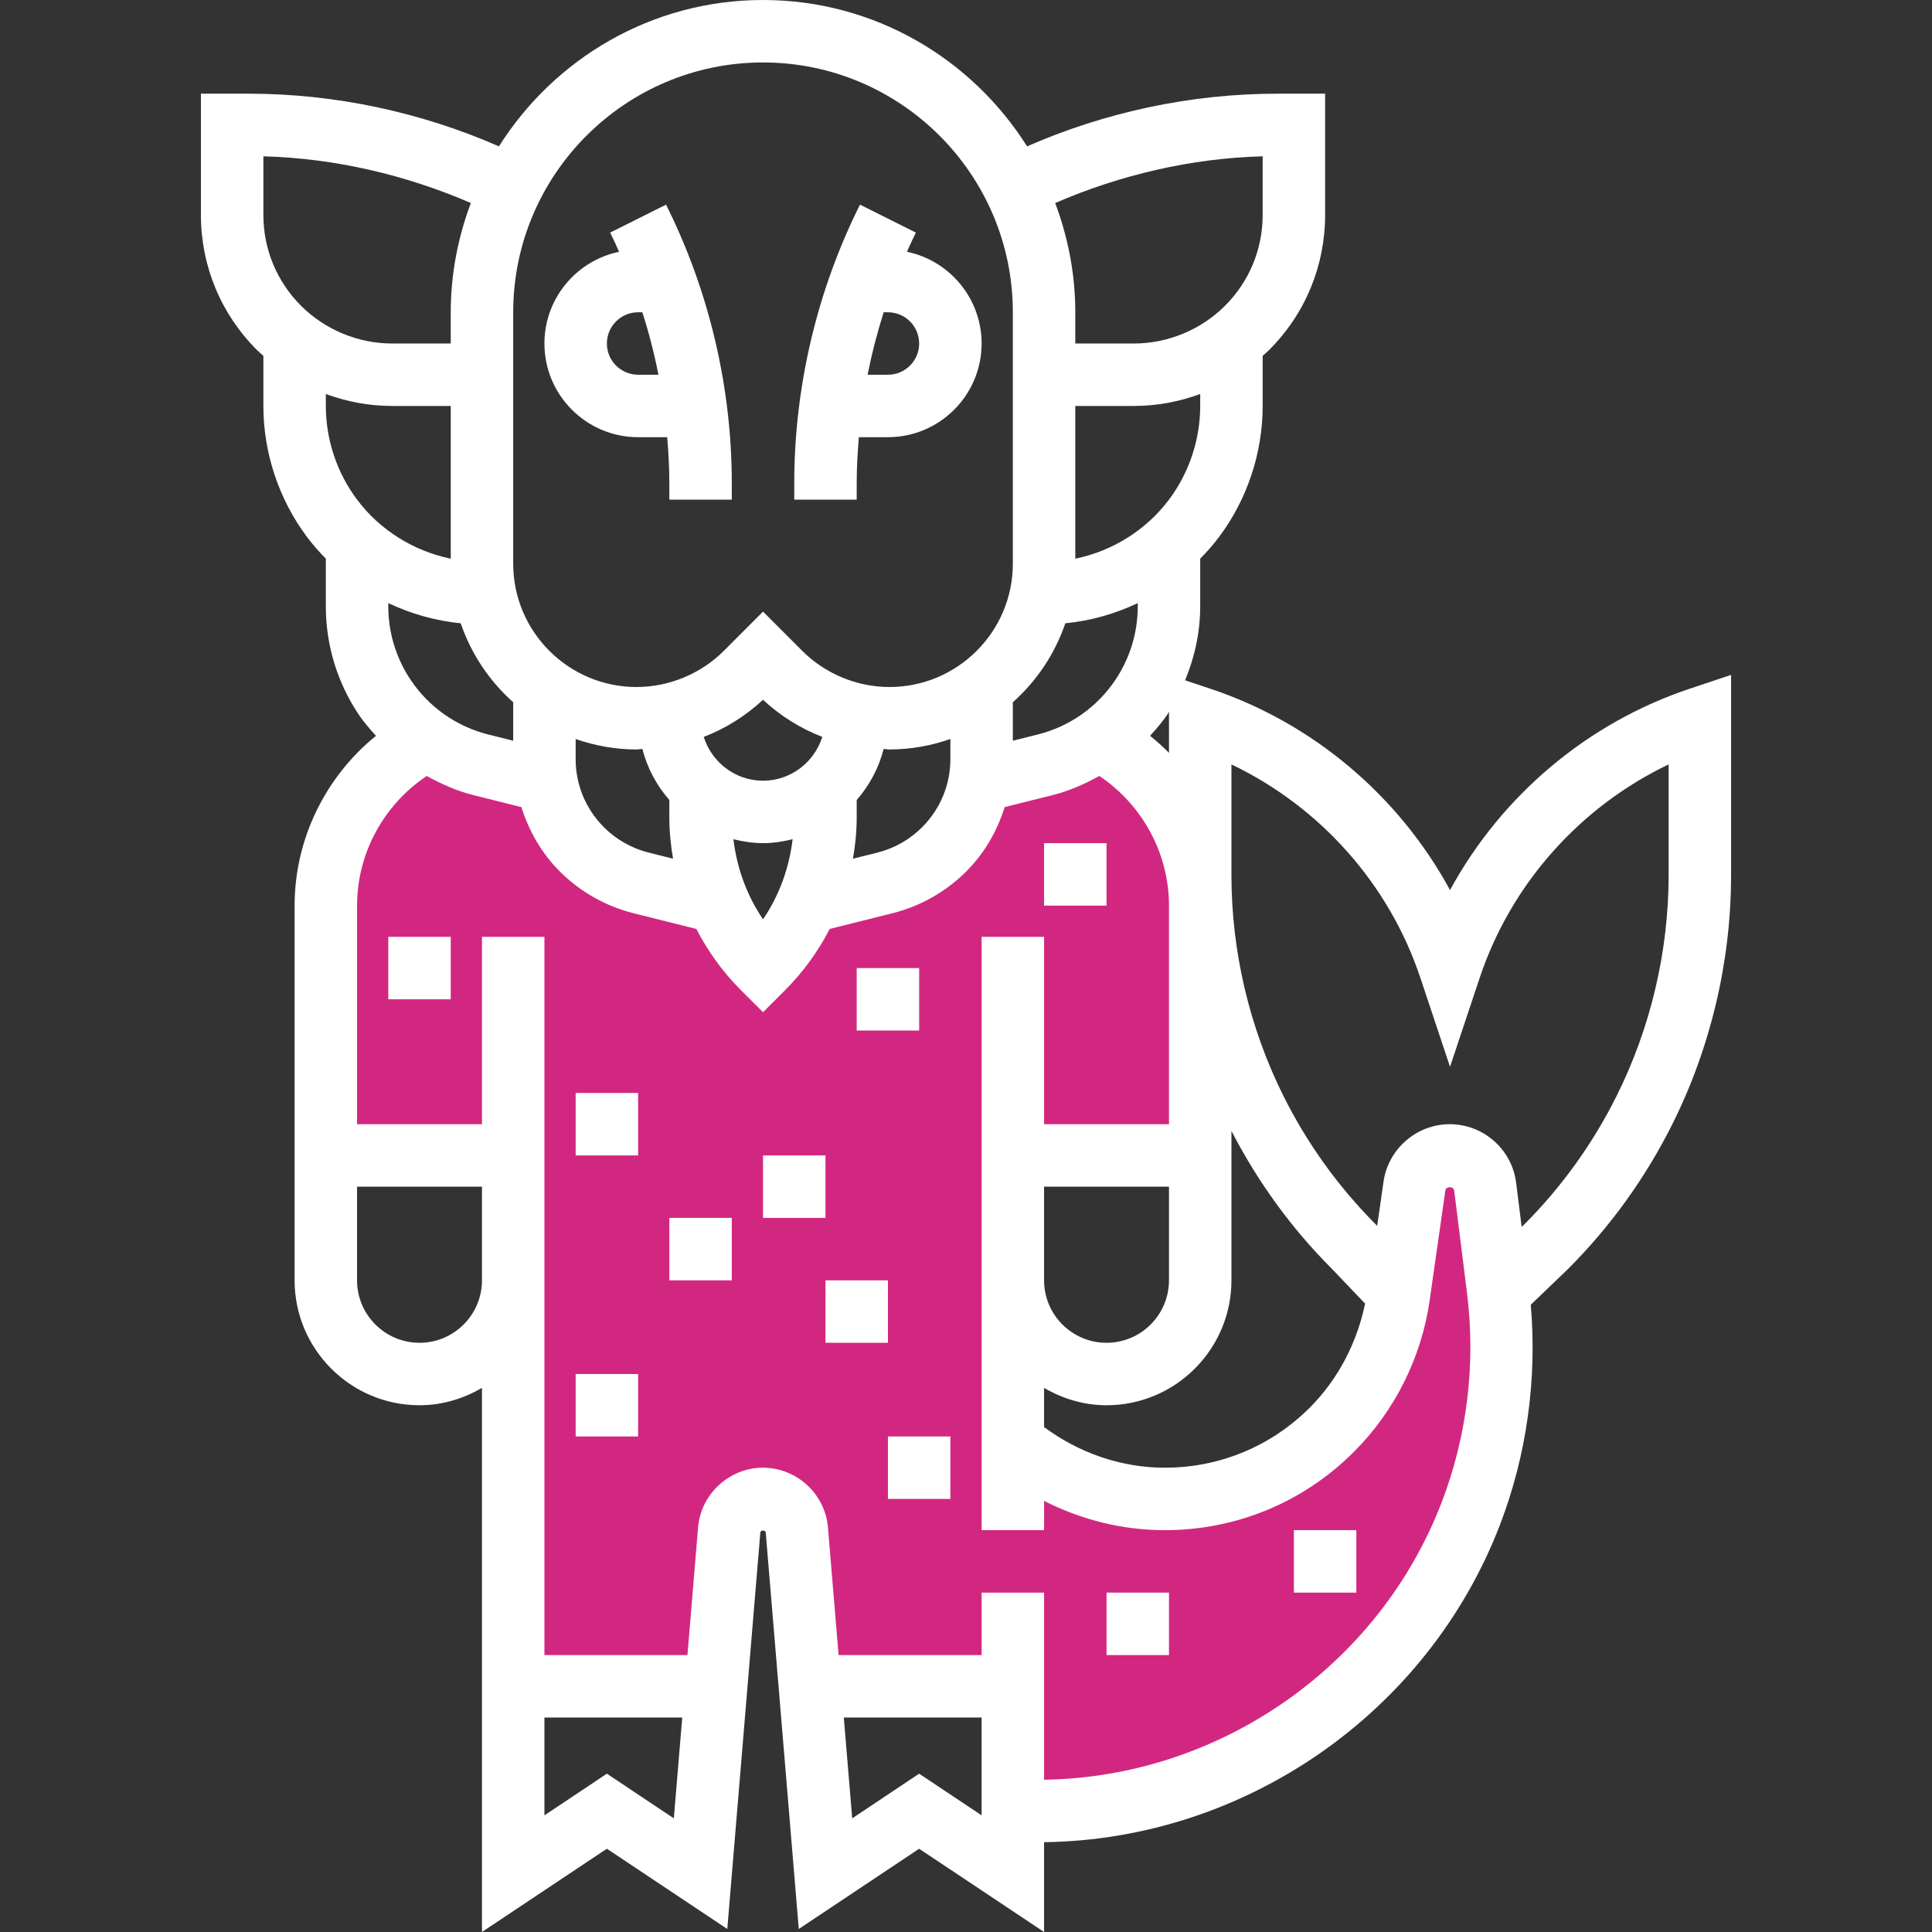 <?xml version="1.0" encoding="iso-8859-1"?>
<!-- Generator: Adobe Illustrator 19.0.0, SVG Export Plug-In . SVG Version: 6.00 Build 0)  -->
<svg xmlns="http://www.w3.org/2000/svg" xmlns:xlink="http://www.w3.org/1999/xlink" version="1.1" id="Capa_1" x="0px" y="0px" viewBox="0 0 494.944 494.944" style="enable-background:new 0 0 494.944 494.944;" xml:space="preserve">
<rect x="0" y="0" width="494.944" height="494.944" fill="#333333" stroke="none"/>
<path style="fill:#d22780;" d="M383.776,330.424l-3.304-26.416c-0.568-4.576-4.456-8.008-9.072-8.008  c-4.552,0-8.408,3.344-9.048,7.848l-4.024,28.176c-1.856,12.968-7.864,24.984-17.12,34.248C329.848,377.624,314.448,384,298.4,384  c-14.672,0-28.336-5.312-38.928-14.312V296h48v-64c0-17.76-9.648-33.264-23.984-41.568h-32.016v4.008  c0,8.68-3.448,17.008-9.592,23.152c-4.192,4.192-9.456,7.168-15.208,8.608l-19.768,4.944c-2.704,6.224-6.536,11.96-11.432,16.856  c-4.896-4.896-8.728-10.632-11.432-16.856l-19.768-4.944c-5.76-1.44-11.016-4.416-15.208-8.608  c-6.144-6.144-9.592-14.472-9.592-23.152v-4.016h-32c-14.344,8.296-24,23.808-24,41.576v64h48v136h48l8-48h16l8,48h48v32h6.384  c49.168,0,93.264-30.28,110.92-76.176C383.8,369.56,386.2,349.84,383.776,330.424z"/>
<g>
	<path style="fill:#fff;" d="M219.472,123.776c0-3.928,0.224-7.856,0.552-11.776h7.448c13.232,0,24-10.768,24-24   c0-11.568-8.224-21.24-19.128-23.496c0.744-1.648,1.472-3.304,2.28-4.92l-14.312-7.16c-11.016,22.04-16.84,46.712-16.84,71.352V128   h16V123.776z M227.472,80c4.408,0,8,3.584,8,8s-3.592,8-8,8h-5.208c1.072-5.408,2.448-10.752,4.12-16H227.472z"/>
	<path style="fill:#fff;" d="M163.472,112h7.448c0.328,3.92,0.552,7.848,0.552,11.776V128h16v-4.224   c0-24.64-5.824-49.312-16.84-71.352l-14.312,7.16c0.808,1.616,1.536,3.272,2.28,4.92C147.696,66.76,139.472,76.432,139.472,88   C139.472,101.232,150.24,112,163.472,112z M163.472,80h1.088c1.68,5.248,3.056,10.592,4.12,16h-5.208c-4.408,0-8-3.584-8-8   S159.064,80,163.472,80z"/>
	<path style="fill:#fff;" d="M432.944,176.416c-26.36,8.784-48.352,27.488-61.472,51.6c-13.112-24.12-35.104-42.824-61.472-51.6   l-6.4-2.136c2.48-5.992,3.872-12.384,3.872-18.952V143.12c1.704-1.736,3.328-3.56,4.8-5.52c7.224-9.624,11.2-21.552,11.2-33.6   V91.16c0.552-0.504,1.128-0.968,1.656-1.504c9.248-9.24,14.344-21.536,14.344-34.624V24h-12.224   c-21.984,0-43.984,4.672-64.128,13.496C248.944,15.016,223.96,0,195.472,0S142,15.016,127.824,37.496   C107.68,28.672,85.68,24,63.696,24H51.472v31.032c0,13.088,5.096,25.384,14.344,34.624c0.528,0.528,1.104,1,1.656,1.504V104   c0,12.048,3.984,23.976,11.2,33.592c1.472,1.968,3.096,3.792,4.8,5.528v12.208c0,9.864,2.896,19.432,8.368,27.648   c1.328,1.992,2.896,3.768,4.472,5.528C83.32,199.048,75.472,215.008,75.472,232v96c0,17.648,14.352,32,32,32   c5.856,0,11.272-1.696,16-4.448v139.392l32-21.328l30.848,20.56l8.464-101.544c0.064-0.704,1.32-0.704,1.384,0l8.464,101.544   l30.84-20.56l32,21.328v-23.008c51.464-0.672,98.256-33.112,116.768-81.24c6.888-17.92,9.56-37.336,7.92-56.44l9.512-9.136   c10.864-10.872,19.864-23.352,26.736-37.096c9.856-19.712,15.064-41.792,15.064-63.832v-51.296L432.944,176.416z M267.472,304h32   v24c0,8.824-7.176,16-16,16c-8.824,0-16-7.176-16-16V304z M267.472,355.552c4.728,2.752,10.144,4.448,16,4.448   c17.648,0,32-14.352,32-32v-38.28c6.752,13.064,15.384,24.976,25.672,35.264l8.568,8.968c-2.064,10.024-6.928,19.416-14.168,26.656   C325.632,370.528,312.432,376,298.4,376c-11.184,0-21.976-3.776-30.928-10.408V355.552z M299.472,192.872   c-1.512-1.552-3.144-2.992-4.84-4.368c1.576-1.76,3.144-3.536,4.472-5.528c0.144-0.208,0.232-0.44,0.368-0.656L299.472,192.872   L299.472,192.872z M291.472,155.328c0,6.704-1.968,13.192-5.68,18.776c-4.68,7.024-11.76,12.016-19.952,14.064l-6.368,1.592v-9.856   c6.08-5.416,10.76-12.352,13.44-20.224c6.472-0.64,12.744-2.408,18.56-5.176V155.328z M147.472,189.32   c4.896,1.704,10.128,2.68,15.6,2.68c0.504,0,0.992-0.12,1.496-0.136c1.256,4.928,3.656,9.36,6.904,13.08v4.432   c0,3.6,0.36,7.136,0.952,10.608l-6.216-1.56c-4.344-1.08-8.32-3.328-11.488-6.496c-4.672-4.672-7.248-10.88-7.248-17.488V189.32z    M195.472,200c-7.144,0-13.144-4.744-15.184-11.216c5.56-2.152,10.712-5.344,15.184-9.512c4.472,4.16,9.624,7.352,15.184,9.512   C208.616,195.256,202.616,200,195.472,200z M187.888,214.992c2.44,0.6,4.96,1.008,7.584,1.008s5.144-0.408,7.584-1.008   c-0.888,7.392-3.424,14.4-7.584,20.52C191.312,229.392,188.776,222.384,187.888,214.992z M219.472,209.376v-4.432   c3.248-3.72,5.648-8.152,6.904-13.08c0.512,0.016,0.992,0.136,1.496,0.136c5.472,0,10.704-0.976,15.6-2.68v5.112   c0,6.608-2.576,12.824-7.248,17.496c-3.168,3.168-7.144,5.424-11.496,6.504l-6.216,1.552   C219.112,216.512,219.472,212.976,219.472,209.376z M307.472,104c0,8.6-2.84,17.128-8,24c-5.888,7.848-14.52,13.168-24,15.128V104   h15.032c5.888,0,11.6-1.088,16.968-3.064V104z M323.472,40.048v14.984c0,8.816-3.432,17.088-9.656,23.312   C307.672,84.48,299.176,88,290.504,88h-15.032v-8c0-9.856-1.88-19.264-5.152-27.992C287.096,44.76,305.2,40.536,323.472,40.048z    M195.472,16c35.288,0,64,28.712,64,64v64.408c0,17.424-14.176,31.592-31.6,31.592c-8.32,0-16.464-3.376-22.336-9.248   l-10.064-10.072l-10.056,10.072c-5.888,5.872-14.032,9.248-22.344,9.248c-17.424,0-31.6-14.168-31.6-31.592V80   C131.472,44.712,160.184,16,195.472,16z M67.472,40.048c18.272,0.488,36.376,4.72,53.152,11.96   c-3.272,8.728-5.152,18.136-5.152,27.992v8H100.44c-8.672,0-17.168-3.52-23.312-9.656c-6.224-6.224-9.656-14.504-9.656-23.312   V40.048z M100.44,104h15.032v39.128c-9.48-1.96-18.112-7.28-24-15.136c-5.16-6.864-8-15.392-8-23.992v-3.064   C88.84,102.912,94.552,104,100.44,104z M118.032,159.68c2.68,7.872,7.36,14.808,13.44,20.224v9.856l-6.368-1.592   c-8.184-2.048-15.272-7.04-19.952-14.064c-3.712-5.584-5.68-12.072-5.68-18.776v-0.824   C105.288,157.264,111.56,159.032,118.032,159.68z M107.472,344c-8.824,0-16-7.176-16-16v-24h32v24   C123.472,336.824,116.296,344,107.472,344z M155.472,454.384l-16,10.672V440h35.304l-2.152,25.824L155.472,454.384z    M235.472,454.384l-17.152,11.44L216.168,440h35.304v25.056L235.472,454.384z M369.304,384.944   c-16.152,41.992-56.936,70.32-101.832,70.992V408h-16v16h-36.64l-2.728-32.696C211.392,382.72,204.088,376,195.472,376   s-15.92,6.72-16.64,15.304L176.112,424h-36.64v-96v-88h-16v48h-32v-56c0-13.368,6.808-25.816,17.848-33.208   c3.752,2.064,7.672,3.832,11.904,4.888l12.344,3.088c1.944,6.128,5.168,11.8,9.84,16.48c5.224,5.216,11.768,8.928,18.92,10.712   l16.064,4.016c2.944,5.712,6.752,11.016,11.424,15.688l5.656,5.648l5.656-5.656c4.672-4.672,8.48-9.968,11.424-15.68l16.064-4.016   c7.16-1.792,13.704-5.504,18.928-10.72c4.68-4.68,7.896-10.352,9.84-16.48l12.344-3.088c4.232-1.056,8.152-2.824,11.904-4.888   c11.032,7.4,17.84,19.856,17.84,33.216v56h-32v-48h-16v88v64h16v-7.504C277,389.352,287.576,392,298.4,392   c18.312,0,35.52-7.136,48.464-20.08c10.416-10.408,17.304-24.176,19.384-38.768l4.024-28.168c0.168-1.144,2.128-1.128,2.264,0.016   l3.304,26.416C378.096,349.464,375.832,367.968,369.304,384.944z M427.472,224.192c0,19.568-4.624,39.168-13.376,56.672   c-6.104,12.2-14.088,23.28-23.616,32.824l-0.656,0.632l-1.416-11.304C387.344,294.456,380.032,288,371.4,288   c-8.48,0-15.768,6.328-16.968,14.72l-1.616,11.328l-0.232-0.24c-9.648-9.656-17.632-20.736-23.736-32.936   c-8.752-17.504-13.376-37.104-13.376-56.68v-28.36c22.68,10.832,40.392,30.624,48.408,54.696l7.592,22.776l7.592-22.776   c8.016-24.072,25.728-43.864,48.408-54.696V224.192z"/>
	<rect x="219.472" y="248" style="fill:#fff;" width="16" height="16"/>
	<rect x="147.472" y="280" style="fill:#fff;" width="16" height="16"/>
	<rect x="195.472" y="296" style="fill:#fff;" width="16" height="16"/>
	<rect x="211.472" y="328" style="fill:#fff;" width="16" height="16"/>
	<rect x="227.472" y="368" style="fill:#fff;" width="16" height="16"/>
	<rect x="171.472" y="312" style="fill:#fff;" width="16" height="16"/>
	<rect x="147.472" y="352" style="fill:#fff;" width="16" height="16"/>
	<rect x="267.472" y="216" style="fill:#fff;" width="16" height="16"/>
	<rect x="99.472" y="240" style="fill:#fff;" width="16" height="16"/>
	<rect x="283.472" y="408" style="fill:#fff;" width="16" height="16"/>
	<rect x="331.472" y="392" style="fill:#fff;" width="16" height="16"/>
</g>
<g>
</g>
<g>
</g>
<g>
</g>
<g>
</g>
<g>
</g>
<g>
</g>
<g>
</g>
<g>
</g>
<g>
</g>
<g>
</g>
<g>
</g>
<g>
</g>
<g>
</g>
<g>
</g>
<g>
</g>
</svg>
